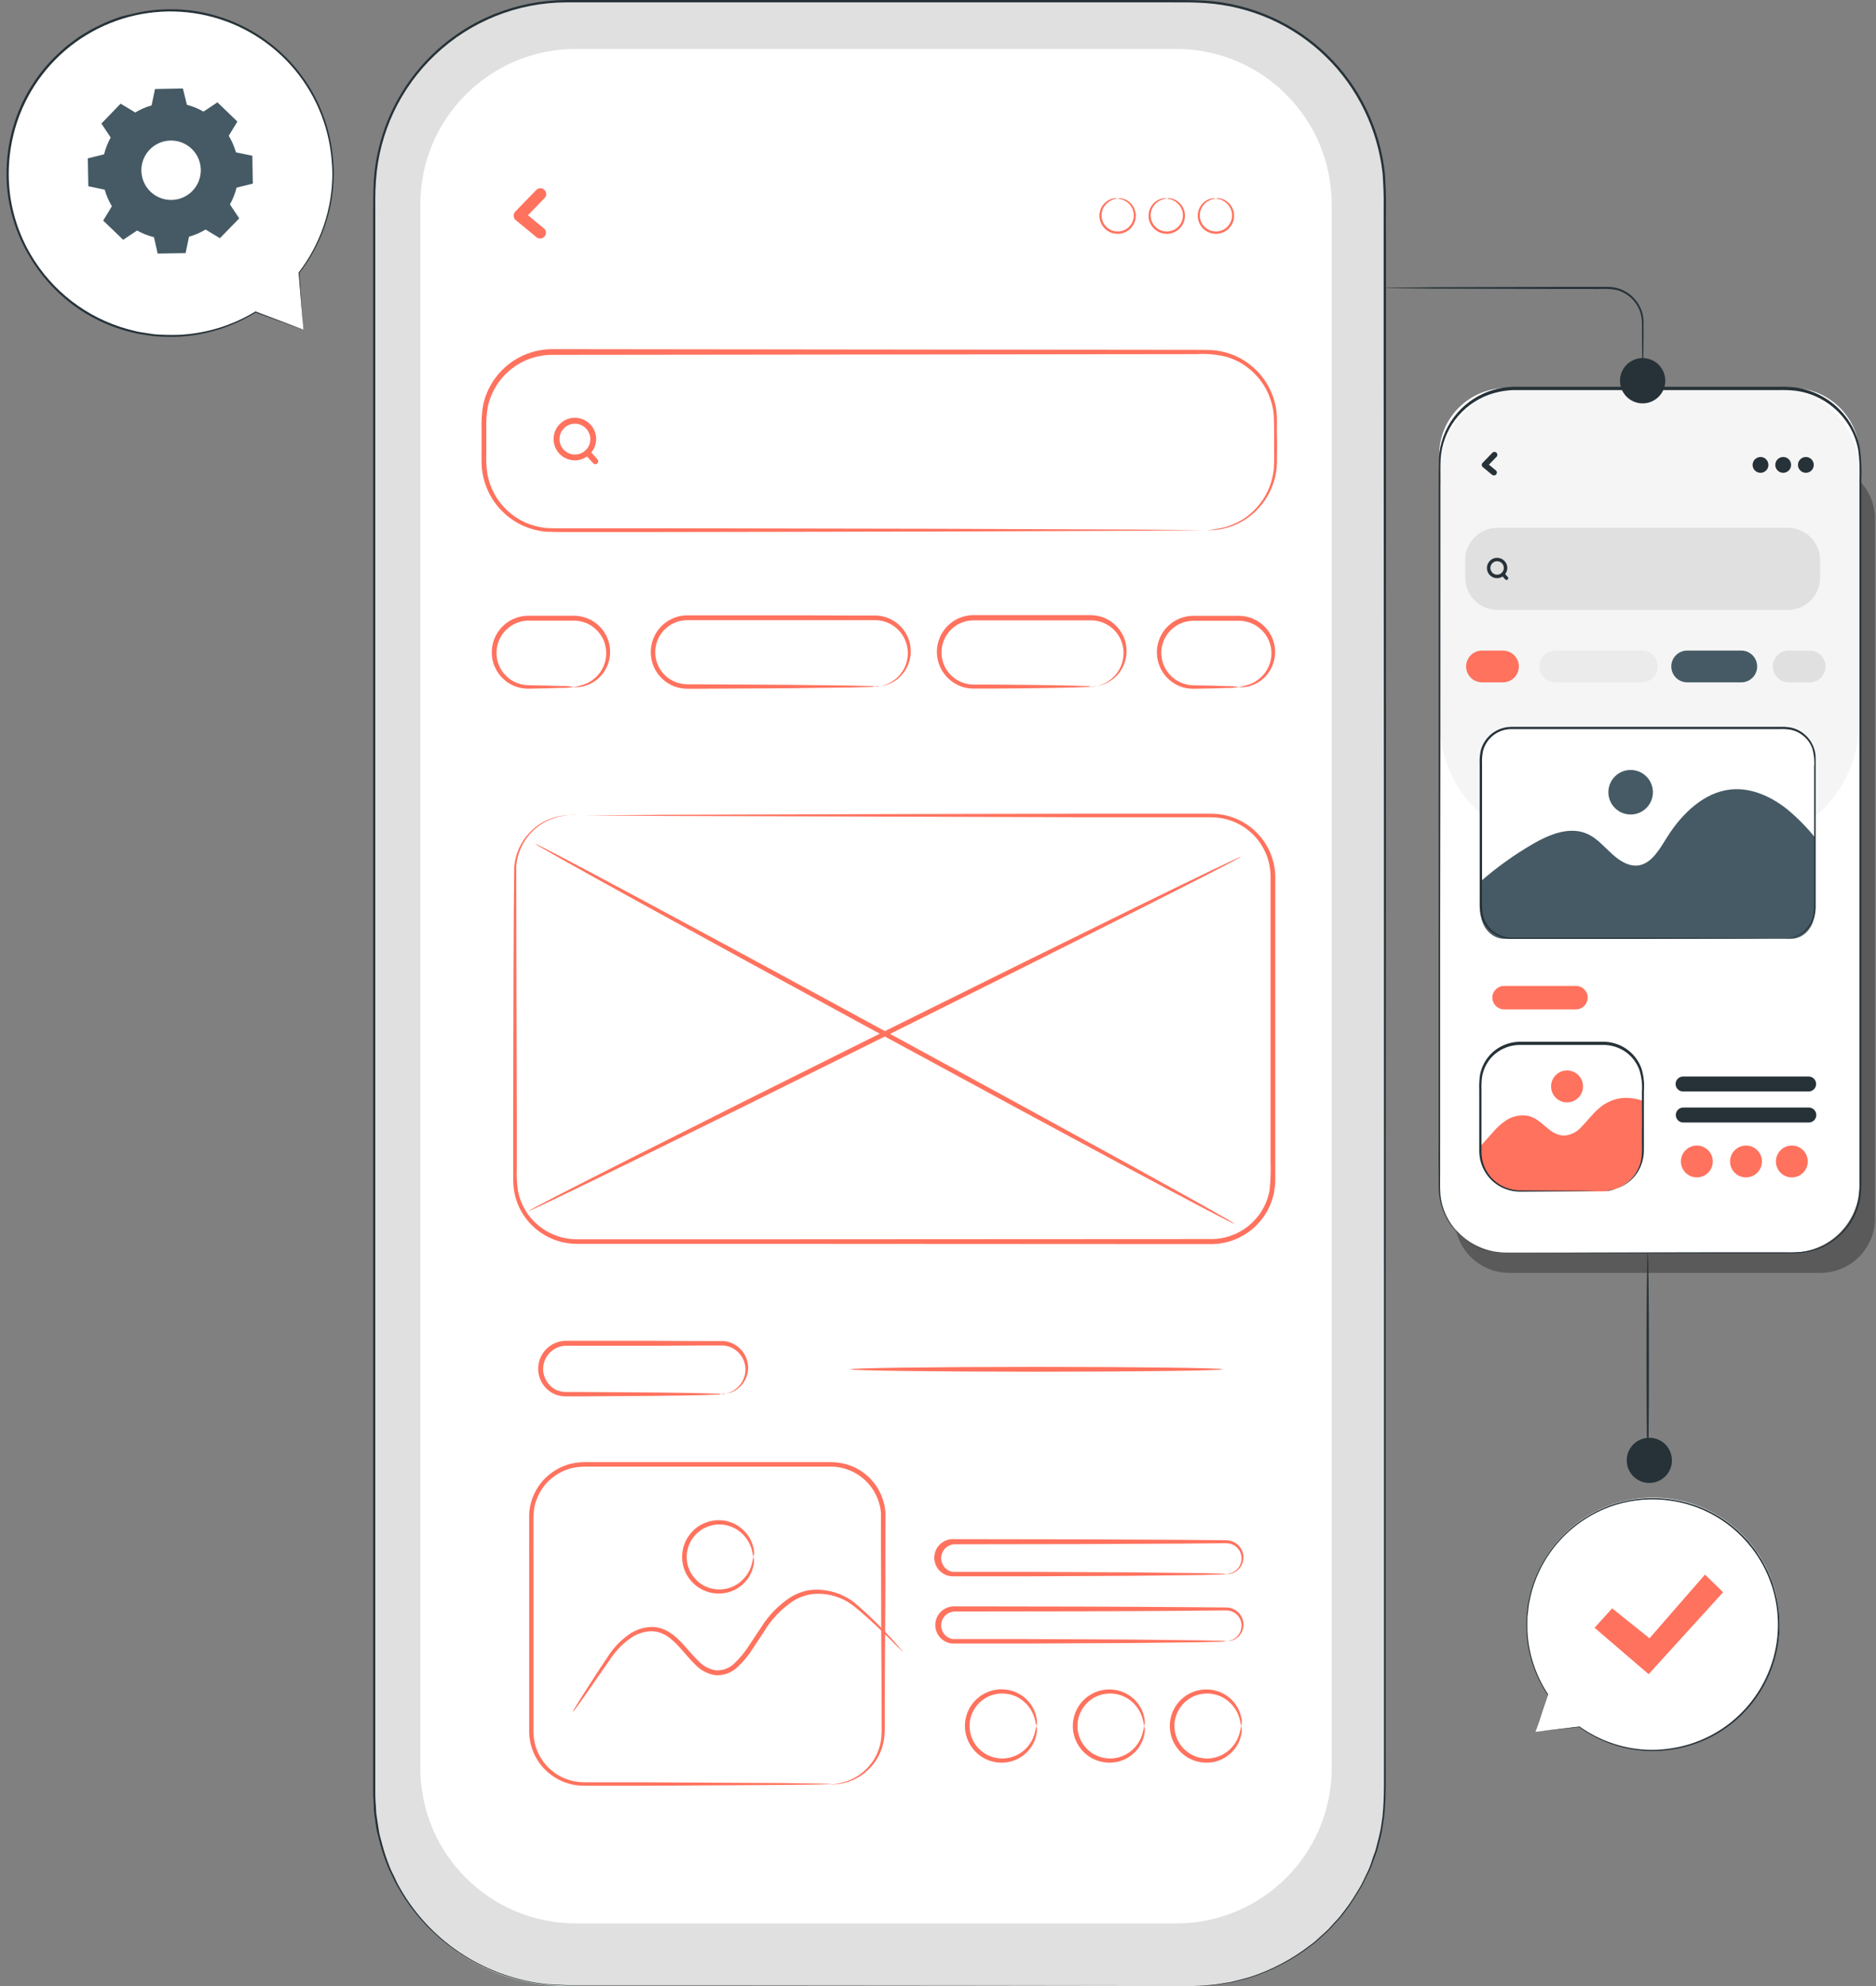 <svg width="154" height="163" viewBox="0 0 154 163" fill="none" xmlns="http://www.w3.org/2000/svg">
<rect x="0" y="0" width="154" height="163" fill="#808080" stroke="none"/>
<path d="M97.887 0.099H46.497C37.776 0.099 30.707 7.168 30.707 15.889V147.211C30.707 155.931 37.776 163 46.497 163H97.887C106.608 163 113.677 155.931 113.677 147.211V15.889C113.677 7.168 106.608 0.099 97.887 0.099Z" fill="#E0E0E0"/>
<path d="M97.887 163L99.086 162.931C99.576 162.899 100.065 162.837 100.548 162.744L101.002 162.676C101.158 162.645 101.315 162.595 101.479 162.557L102.536 162.282C104.354 161.701 106.055 160.804 107.563 159.634L107.906 159.378L108.227 159.084L108.891 158.481C109.12 158.283 109.307 158.035 109.524 157.806C109.742 157.577 109.963 157.348 110.154 157.084C110.573 156.561 110.955 156.011 111.299 155.435C111.471 155.134 111.681 154.848 111.83 154.523L112.299 153.546C112.463 153.222 112.562 152.859 112.681 152.508L112.875 151.974C112.94 151.794 112.975 151.592 113.028 151.42C113.12 151.039 113.23 150.657 113.307 150.275C113.383 149.894 113.429 149.485 113.49 149.085C113.658 147.466 113.597 145.749 113.608 143.963C113.608 140.385 113.608 136.506 113.608 132.326C113.608 123.975 113.608 114.468 113.608 103.961C113.608 82.939 113.608 57.913 113.585 30.121C113.585 26.648 113.585 23.133 113.585 19.575V16.904C113.604 16.007 113.555 15.118 113.497 14.232C113.299 12.441 112.795 10.697 112.009 9.076C110.412 5.747 107.688 3.093 104.318 1.584C102.623 0.828 100.808 0.378 98.956 0.252C98.029 0.183 97.094 0.195 96.147 0.195H46.508C42.5 0.198 38.645 1.736 35.734 4.492C32.86 7.204 31.119 10.904 30.86 14.847C30.788 15.812 30.807 16.789 30.807 17.762V37.907C30.807 53.032 30.807 67.623 30.807 81.519C30.807 95.415 30.807 108.617 30.807 120.983C30.807 127.161 30.807 133.121 30.807 138.864V147.295C30.807 147.634 30.841 147.978 30.86 148.317L30.887 148.825L30.963 149.329C31.013 149.661 31.062 149.997 31.116 150.329C31.169 150.661 31.28 150.981 31.36 151.306C31.528 151.955 31.739 152.592 31.99 153.214C32.104 153.523 32.268 153.81 32.406 154.111C32.53 154.401 32.672 154.683 32.833 154.955C34.101 157.185 35.895 159.072 38.058 160.451C40.111 161.756 42.437 162.573 44.856 162.84C45.443 162.874 46.027 162.908 46.607 162.928H58.218H79.636H93.17L79.636 162.947L58.218 162.966H46.607C46.023 162.947 45.432 162.916 44.84 162.882C42.396 162.618 40.046 161.795 37.97 160.477C35.786 159.09 33.975 157.189 32.696 154.939C32.525 154.656 32.372 154.363 32.238 154.061C32.1 153.76 31.936 153.466 31.818 153.157C31.567 152.534 31.354 151.897 31.181 151.249C31.101 150.92 31.009 150.592 30.933 150.26C30.856 149.928 30.829 149.588 30.78 149.253L30.704 148.745L30.684 148.325C30.684 147.982 30.646 147.638 30.631 147.295C30.631 144.544 30.631 141.734 30.631 138.864C30.631 133.129 30.631 127.168 30.631 120.983C30.631 108.621 30.631 95.412 30.631 81.519C30.631 67.627 30.631 53.032 30.631 37.907V17.762C30.631 16.789 30.631 15.816 30.684 14.835C30.882 11.851 31.918 8.982 33.674 6.56C35.429 4.139 37.833 2.261 40.608 1.145C42.482 0.396 44.482 0.007 46.501 0L96.147 0C97.086 0 98.025 0 98.968 0.053C100.842 0.181 102.679 0.639 104.395 1.405C107.802 2.931 110.559 5.615 112.177 8.98C112.971 10.621 113.48 12.386 113.681 14.198C113.738 15.102 113.787 16.007 113.772 16.896C113.757 17.785 113.772 18.682 113.772 19.568V30.125C113.772 57.917 113.772 82.943 113.749 103.965C113.749 114.472 113.749 123.979 113.749 132.33C113.749 136.505 113.749 140.384 113.749 143.967C113.749 145.753 113.799 147.466 113.623 149.096C113.562 149.501 113.501 149.901 113.44 150.294C113.379 150.688 113.249 151.058 113.154 151.439C113.104 151.626 113.066 151.821 113.001 152.001L112.807 152.535C112.665 152.886 112.566 153.249 112.398 153.577L111.898 154.573C111.749 154.901 111.539 155.187 111.368 155.489C111.021 156.065 110.639 156.618 110.223 157.145C110.032 157.409 109.795 157.63 109.589 157.867C109.387 158.103 109.173 158.328 108.948 158.542L108.284 159.145L107.959 159.439L107.616 159.695C106.1 160.865 104.389 161.759 102.563 162.336L101.502 162.607C101.338 162.645 101.177 162.695 101.021 162.721L100.571 162.79C100.085 162.879 99.594 162.938 99.101 162.966C98.296 162.989 97.887 163 97.887 163Z" fill="#263238"/>
<path d="M96.559 4.019H47.264C40.217 4.019 34.505 9.731 34.505 16.778V145.096C34.505 152.143 40.217 157.855 47.264 157.855H96.559C103.606 157.855 109.318 152.143 109.318 145.096V16.778C109.318 9.731 103.606 4.019 96.559 4.019Z" fill="white"/>
<path d="M99.082 43.509C99.586 43.471 100.085 43.388 100.574 43.261C101.159 43.097 101.713 42.839 102.215 42.498C102.894 42.019 103.459 41.398 103.872 40.678C104.117 40.25 104.301 39.79 104.418 39.311C104.484 39.06 104.532 38.805 104.563 38.548C104.563 38.277 104.601 38.006 104.593 37.716C104.593 37.139 104.593 36.54 104.593 35.914C104.593 35.288 104.593 34.632 104.555 33.979C104.409 32.569 103.726 31.269 102.647 30.35C102.061 29.852 101.375 29.486 100.635 29.277C99.846 29.085 99.031 29.013 98.219 29.064L45.333 29.125C44.09 29.122 42.885 29.548 41.919 30.331C40.955 31.114 40.289 32.206 40.035 33.422C39.935 34.027 39.897 34.641 39.921 35.254V37.117C39.893 37.721 39.923 38.327 40.012 38.926C40.123 39.505 40.324 40.064 40.608 40.582C41.184 41.605 42.074 42.416 43.146 42.895C43.674 43.123 44.234 43.269 44.806 43.33C45.367 43.372 45.951 43.353 46.554 43.357H53.424L77.198 43.399L93.227 43.464L97.586 43.498L98.731 43.521H99.021C99.053 43.516 99.085 43.516 99.116 43.521C99.085 43.526 99.053 43.526 99.021 43.521H98.731H97.586L93.227 43.559L77.198 43.624L53.424 43.666H46.554C45.962 43.666 45.39 43.666 44.772 43.639C44.159 43.574 43.559 43.417 42.993 43.174C41.842 42.664 40.886 41.797 40.268 40.7C39.961 40.146 39.744 39.545 39.627 38.922L39.554 38.452L39.531 37.975C39.531 37.658 39.531 37.357 39.531 37.044C39.531 36.426 39.531 35.804 39.531 35.182C39.508 34.543 39.549 33.904 39.654 33.273C39.928 31.968 40.642 30.797 41.678 29.956C42.713 29.115 44.006 28.656 45.34 28.655L98.227 28.716C98.651 28.716 99.059 28.716 99.487 28.735C99.904 28.763 100.318 28.836 100.719 28.953C101.493 29.18 102.208 29.571 102.819 30.098C103.948 31.066 104.659 32.434 104.803 33.914C104.853 34.601 104.803 35.243 104.826 35.869C104.849 36.495 104.826 37.094 104.826 37.67C104.854 38.631 104.639 39.584 104.202 40.441C103.764 41.297 103.118 42.03 102.322 42.571C101.807 42.918 101.237 43.176 100.635 43.334L100.292 43.418C100.185 43.441 100.082 43.448 99.987 43.464C99.83 43.49 99.672 43.504 99.513 43.506H99.223C99.177 43.516 99.129 43.517 99.082 43.509Z" fill="#FF725E"/>
<path d="M91.75 16.289C91.75 16.289 91.624 16.289 91.415 16.369C91.122 16.459 90.866 16.641 90.686 16.889C90.54 17.086 90.451 17.319 90.431 17.564C90.41 17.808 90.457 18.053 90.568 18.272C90.678 18.491 90.847 18.675 91.056 18.804C91.265 18.932 91.505 19 91.75 19C91.996 19 92.236 18.932 92.445 18.804C92.653 18.675 92.823 18.491 92.933 18.272C93.043 18.053 93.091 17.808 93.07 17.564C93.049 17.319 92.961 17.086 92.815 16.889C92.635 16.64 92.379 16.458 92.086 16.369C91.876 16.308 91.75 16.308 91.75 16.289C91.867 16.26 91.989 16.26 92.105 16.289C92.427 16.356 92.715 16.535 92.918 16.793C93.073 16.988 93.176 17.219 93.218 17.465C93.259 17.71 93.237 17.962 93.155 18.198C93.052 18.489 92.861 18.741 92.608 18.92C92.356 19.098 92.054 19.194 91.745 19.194C91.435 19.194 91.134 19.098 90.881 18.92C90.629 18.741 90.438 18.489 90.334 18.198C90.25 17.963 90.228 17.711 90.268 17.465C90.309 17.219 90.412 16.988 90.567 16.793C90.772 16.533 91.063 16.355 91.388 16.289C91.507 16.259 91.631 16.259 91.75 16.289Z" fill="#FF725E"/>
<path d="M95.781 16.289C95.781 16.289 95.655 16.289 95.445 16.369C95.151 16.457 94.895 16.64 94.716 16.889C94.57 17.086 94.482 17.319 94.461 17.564C94.44 17.808 94.488 18.053 94.598 18.272C94.709 18.491 94.877 18.675 95.086 18.804C95.295 18.932 95.535 19 95.781 19C96.026 19 96.266 18.932 96.475 18.804C96.684 18.675 96.853 18.491 96.963 18.272C97.074 18.053 97.121 17.808 97.1 17.564C97.079 17.319 96.991 17.086 96.846 16.889C96.664 16.64 96.407 16.458 96.113 16.369C95.903 16.308 95.781 16.308 95.781 16.289C95.896 16.26 96.017 16.26 96.132 16.289C96.457 16.355 96.75 16.533 96.956 16.793C97.112 16.988 97.214 17.219 97.255 17.465C97.296 17.711 97.273 17.963 97.189 18.198C97.086 18.489 96.895 18.741 96.642 18.92C96.39 19.098 96.088 19.194 95.779 19.194C95.469 19.194 95.168 19.098 94.915 18.92C94.663 18.741 94.472 18.489 94.368 18.198C94.286 17.963 94.264 17.711 94.305 17.466C94.346 17.22 94.448 16.989 94.601 16.793C94.808 16.533 95.1 16.355 95.426 16.289C95.542 16.26 95.664 16.26 95.781 16.289Z" fill="#FF725E"/>
<path d="M99.815 16.289C99.815 16.289 99.689 16.289 99.483 16.369C99.188 16.458 98.931 16.64 98.75 16.889C98.604 17.086 98.516 17.319 98.495 17.564C98.475 17.808 98.522 18.053 98.632 18.272C98.743 18.491 98.912 18.675 99.121 18.804C99.329 18.932 99.57 19 99.815 19C100.06 19 100.3 18.932 100.509 18.804C100.718 18.675 100.887 18.491 100.997 18.272C101.108 18.053 101.155 17.808 101.134 17.564C101.114 17.319 101.025 17.086 100.88 16.889C100.7 16.639 100.442 16.457 100.147 16.369C99.937 16.308 99.811 16.308 99.811 16.289C99.927 16.26 100.049 16.26 100.166 16.289C100.492 16.353 100.785 16.532 100.99 16.793C101.145 16.988 101.248 17.219 101.29 17.465C101.331 17.71 101.309 17.963 101.227 18.198C101.124 18.489 100.933 18.741 100.68 18.92C100.428 19.098 100.126 19.194 99.817 19.194C99.507 19.194 99.206 19.098 98.953 18.92C98.701 18.741 98.51 18.489 98.406 18.198C98.322 17.963 98.3 17.711 98.34 17.465C98.381 17.219 98.484 16.988 98.639 16.793C98.845 16.532 99.138 16.354 99.464 16.289C99.579 16.26 99.7 16.26 99.815 16.289Z" fill="#FF725E"/>
<path d="M44.005 15.61L42.302 17.362C42.215 17.453 42.167 17.574 42.167 17.7C42.167 17.825 42.215 17.946 42.302 18.037L44.005 19.438C44.095 19.525 44.215 19.573 44.34 19.573C44.465 19.573 44.586 19.525 44.676 19.438C44.721 19.394 44.756 19.342 44.78 19.284C44.804 19.226 44.816 19.165 44.816 19.102C44.816 19.04 44.804 18.978 44.78 18.92C44.756 18.863 44.721 18.81 44.676 18.766C44.111 18.296 43.545 17.827 42.978 17.362V18.037L44.676 16.285C44.725 16.242 44.764 16.19 44.791 16.131C44.819 16.072 44.834 16.009 44.836 15.944C44.838 15.879 44.827 15.814 44.803 15.754C44.779 15.693 44.743 15.639 44.697 15.592C44.652 15.546 44.597 15.51 44.537 15.486C44.477 15.462 44.412 15.45 44.347 15.452C44.282 15.454 44.218 15.469 44.16 15.496C44.101 15.523 44.048 15.562 44.005 15.61Z" fill="#FF725E"/>
<path d="M48.462 36.04C48.462 36.3 48.382 36.554 48.232 36.767C48.083 36.98 47.871 37.142 47.627 37.231C47.382 37.319 47.116 37.33 46.865 37.262C46.613 37.194 46.389 37.051 46.222 36.851C46.056 36.651 45.955 36.405 45.933 36.146C45.911 35.887 45.969 35.627 46.1 35.402C46.231 35.177 46.428 34.998 46.664 34.889C46.9 34.78 47.164 34.746 47.42 34.792C47.711 34.848 47.974 35.003 48.163 35.231C48.353 35.458 48.459 35.744 48.462 36.04C48.47 36.098 48.498 36.152 48.542 36.19C48.586 36.229 48.642 36.25 48.701 36.25C48.759 36.25 48.816 36.229 48.86 36.19C48.904 36.152 48.932 36.098 48.939 36.04C48.941 35.68 48.83 35.328 48.624 35.033C48.417 34.737 48.124 34.513 47.785 34.391C47.447 34.268 47.078 34.254 46.73 34.349C46.383 34.444 46.073 34.644 45.844 34.922C45.614 35.199 45.476 35.541 45.449 35.901C45.421 36.26 45.505 36.619 45.689 36.929C45.874 37.238 46.149 37.483 46.478 37.63C46.807 37.778 47.174 37.819 47.527 37.75C47.922 37.668 48.277 37.454 48.533 37.143C48.79 36.832 48.933 36.443 48.939 36.04C48.932 35.982 48.904 35.929 48.86 35.89C48.816 35.851 48.759 35.83 48.701 35.83C48.642 35.83 48.586 35.851 48.542 35.89C48.498 35.929 48.47 35.982 48.462 36.04Z" fill="#FF725E"/>
<path d="M48.05 37.311L48.623 37.941L48.706 38.029C48.728 38.051 48.755 38.068 48.783 38.08C48.812 38.092 48.843 38.099 48.874 38.099C48.906 38.099 48.937 38.092 48.965 38.08C48.994 38.068 49.02 38.051 49.042 38.029C49.085 37.983 49.109 37.923 49.109 37.861C49.109 37.798 49.085 37.738 49.042 37.693L48.474 37.063L48.39 36.971C48.345 36.928 48.285 36.903 48.222 36.903C48.159 36.903 48.099 36.928 48.054 36.971C48.011 37.017 47.987 37.078 47.987 37.141C47.987 37.204 48.011 37.265 48.054 37.311H48.05Z" fill="#FF725E"/>
<path d="M47.096 56.391C47.416 56.33 47.73 56.247 48.039 56.142C48.386 56.001 48.701 55.792 48.966 55.528C49.316 55.181 49.565 54.743 49.684 54.265C49.827 53.689 49.778 53.082 49.546 52.536C49.273 51.916 48.777 51.422 48.157 51.15C47.825 51.008 47.468 50.934 47.107 50.933H45.901H43.359C42.733 50.945 42.132 51.178 41.661 51.591C41.19 52.004 40.881 52.571 40.788 53.19C40.694 53.809 40.823 54.441 41.151 54.975C41.48 55.508 41.986 55.908 42.581 56.104C42.853 56.189 43.136 56.234 43.42 56.238C44.566 56.257 45.481 56.276 46.119 56.303C46.451 56.294 46.784 56.32 47.111 56.379C46.784 56.438 46.451 56.464 46.119 56.455C45.481 56.478 44.558 56.501 43.42 56.52C43.106 56.524 42.792 56.483 42.489 56.398C42.163 56.297 41.856 56.142 41.581 55.94C40.964 55.485 40.546 54.81 40.413 54.055C40.338 53.623 40.358 53.18 40.472 52.756C40.587 52.333 40.792 51.94 41.074 51.604C41.356 51.269 41.708 50.999 42.106 50.813C42.503 50.628 42.936 50.532 43.375 50.532H45.917H47.123C47.536 50.535 47.945 50.624 48.321 50.795C48.975 51.083 49.502 51.599 49.806 52.245C50.109 52.892 50.167 53.627 49.97 54.314C49.822 54.834 49.533 55.301 49.134 55.665C48.839 55.936 48.489 56.141 48.107 56.264C47.87 56.346 47.621 56.39 47.371 56.394C47.199 56.413 47.096 56.406 47.096 56.391Z" fill="#FF725E"/>
<path d="M101.7 56.391C102.02 56.33 102.335 56.247 102.643 56.142C102.99 56.001 103.305 55.792 103.57 55.528C103.949 55.157 104.208 54.682 104.316 54.164C104.424 53.645 104.375 53.106 104.176 52.615C103.977 52.124 103.636 51.703 103.197 51.407C102.759 51.11 102.241 50.95 101.712 50.948H100.506H97.968C97.586 50.948 97.209 51.031 96.863 51.191C96.517 51.351 96.209 51.584 95.962 51.874C95.715 52.165 95.533 52.505 95.43 52.872C95.327 53.239 95.305 53.625 95.365 54.001C95.474 54.669 95.833 55.271 96.368 55.684C96.61 55.873 96.882 56.018 97.174 56.112C97.444 56.197 97.726 56.242 98.01 56.245C99.155 56.264 100.071 56.284 100.708 56.31C101.04 56.302 101.373 56.327 101.7 56.387C101.373 56.446 101.04 56.472 100.708 56.463C100.071 56.486 99.151 56.509 98.01 56.528C97.696 56.531 97.384 56.49 97.082 56.406C96.396 56.194 95.809 55.743 95.427 55.135C95.045 54.527 94.894 53.802 95.001 53.092C95.108 52.382 95.467 51.734 96.011 51.265C96.555 50.797 97.249 50.54 97.968 50.54H100.506H101.716C102.128 50.542 102.535 50.632 102.91 50.803C103.61 51.117 104.163 51.686 104.456 52.395C104.704 53.008 104.74 53.686 104.559 54.322C104.413 54.841 104.124 55.309 103.727 55.673C103.43 55.943 103.078 56.148 102.696 56.272C102.459 56.354 102.211 56.398 101.96 56.402C101.788 56.413 101.7 56.406 101.7 56.391Z" fill="#FF725E"/>
<path d="M71.824 56.391C71.824 56.368 71.996 56.391 72.308 56.307C72.762 56.21 73.185 56.005 73.541 55.707C73.993 55.331 74.311 54.82 74.449 54.248C74.587 53.677 74.536 53.076 74.305 52.536C74.108 52.075 73.787 51.679 73.377 51.391C72.931 51.074 72.398 50.902 71.85 50.898H69.984H65.858H56.412C55.758 50.899 55.127 51.145 54.644 51.586C54.16 52.027 53.858 52.633 53.798 53.285C53.737 53.936 53.922 54.587 54.316 55.11C54.71 55.633 55.284 55.99 55.928 56.112C56.098 56.142 56.27 56.158 56.443 56.161H57.019L64.736 56.203L69.938 56.268L71.35 56.303C71.516 56.299 71.681 56.313 71.843 56.345C71.681 56.376 71.516 56.389 71.35 56.383L69.938 56.421L64.736 56.486L57.019 56.528H56.469C56.274 56.53 56.078 56.514 55.886 56.478C55.276 56.368 54.715 56.072 54.281 55.63C53.847 55.187 53.56 54.621 53.462 54.009C53.39 53.577 53.413 53.134 53.529 52.712C53.646 52.289 53.853 51.897 54.136 51.563C54.42 51.229 54.772 50.96 55.17 50.776C55.568 50.592 56.001 50.497 56.439 50.498H65.885L70.011 50.517H71.881C72.458 50.53 73.018 50.712 73.492 51.039C73.967 51.367 74.335 51.826 74.553 52.36C74.732 52.813 74.799 53.303 74.747 53.788C74.702 54.172 74.582 54.543 74.392 54.881C74.203 55.218 73.949 55.514 73.644 55.753C73.262 56.05 72.808 56.241 72.328 56.307C72.201 56.326 72.074 56.334 71.946 56.33C71.866 56.402 71.824 56.398 71.824 56.391Z" fill="#FF725E"/>
<path d="M89.533 56.391C89.657 56.353 89.785 56.33 89.915 56.322C90.316 56.257 90.698 56.105 91.034 55.875C91.369 55.645 91.65 55.344 91.855 54.993C92.061 54.642 92.186 54.25 92.222 53.845C92.258 53.44 92.204 53.032 92.063 52.65C91.911 52.244 91.662 51.881 91.339 51.592C91.015 51.304 90.626 51.098 90.205 50.994C89.975 50.938 89.739 50.911 89.502 50.914H88.739H87.121H79.915C79.352 50.915 78.804 51.097 78.352 51.433C77.899 51.769 77.567 52.242 77.403 52.781C77.239 53.319 77.252 53.897 77.44 54.428C77.629 54.959 77.982 55.415 78.449 55.73C78.662 55.872 78.893 55.984 79.136 56.062C79.376 56.135 79.623 56.176 79.873 56.184H81.4L84.14 56.207C85.816 56.226 87.17 56.245 88.105 56.272L89.186 56.307C89.314 56.302 89.443 56.316 89.567 56.349C89.443 56.38 89.314 56.393 89.186 56.387C88.938 56.387 88.575 56.413 88.105 56.425C87.17 56.448 85.816 56.471 84.14 56.49L81.4 56.513H79.873C79.59 56.51 79.309 56.467 79.037 56.387C78.76 56.294 78.495 56.166 78.251 56.005C77.713 55.646 77.305 55.123 77.087 54.515C76.869 53.906 76.852 53.243 77.039 52.624C77.227 52.005 77.608 51.463 78.127 51.077C78.647 50.691 79.276 50.483 79.923 50.482H87.128H88.747H89.51C89.767 50.486 90.023 50.519 90.273 50.582C90.74 50.706 91.17 50.941 91.526 51.269C91.882 51.596 92.153 52.004 92.315 52.459C92.447 52.831 92.502 53.226 92.477 53.619C92.452 54.013 92.348 54.397 92.17 54.749C91.906 55.28 91.483 55.715 90.96 55.994C90.638 56.172 90.282 56.279 89.915 56.307C89.794 56.36 89.664 56.389 89.533 56.391Z" fill="#FF725E"/>
<path d="M47.363 66.89C47.322 66.893 47.282 66.893 47.241 66.89H46.882C46.416 66.908 45.953 66.989 45.508 67.13C44.781 67.369 44.126 67.785 43.6 68.34C42.89 69.094 42.459 70.068 42.379 71.1C42.379 75.809 42.405 82.615 42.424 91.022C42.424 92.072 42.424 93.148 42.424 94.251C42.424 94.801 42.424 95.358 42.424 95.919C42.404 96.479 42.428 97.039 42.497 97.595C42.676 98.727 43.251 99.759 44.119 100.507C45.018 101.284 46.167 101.711 47.355 101.709H63.149L99.334 101.69C100.104 101.705 100.867 101.537 101.56 101.2C102.252 100.863 102.855 100.367 103.318 99.751C103.778 99.143 104.087 98.434 104.219 97.683C104.302 96.915 104.329 96.141 104.299 95.37C104.299 92.245 104.299 89.168 104.299 86.137C104.299 83.107 104.299 80.136 104.299 77.225C104.299 75.771 104.299 74.329 104.299 72.905C104.299 72.55 104.299 72.191 104.299 71.844C104.29 71.505 104.248 71.167 104.173 70.836C104.016 70.178 103.727 69.559 103.322 69.016C102.923 68.487 102.421 68.045 101.845 67.717C101.27 67.389 100.633 67.181 99.975 67.108C99.651 67.081 99.323 67.069 98.983 67.073H95.987H88.319L74.576 67.027L54.653 66.966L49.237 66.928L47.825 66.909H47.466C47.427 66.913 47.387 66.913 47.348 66.909C47.387 66.904 47.427 66.904 47.466 66.909H47.825H49.237L54.653 66.871L74.576 66.81L88.338 66.783H96.006H99.002C99.334 66.783 99.681 66.783 100.032 66.817C101.107 66.939 102.118 67.389 102.927 68.108C103.736 68.826 104.303 69.776 104.551 70.829C104.634 71.184 104.68 71.548 104.689 71.913C104.689 72.294 104.689 72.623 104.689 72.981V77.302C104.689 80.213 104.689 83.183 104.689 86.213V96.56C104.695 96.966 104.666 97.37 104.601 97.77C104.459 98.581 104.125 99.347 103.628 100.003C103.127 100.668 102.477 101.205 101.729 101.571C100.982 101.936 100.158 102.12 99.326 102.106L63.141 102.087H47.348C46.085 102.081 44.866 101.622 43.913 100.793C42.992 99.994 42.384 98.895 42.195 97.69C42.152 97.4 42.129 97.106 42.127 96.812V95.965C42.127 95.404 42.127 94.847 42.127 94.297C42.127 93.194 42.127 92.118 42.127 91.068C42.153 82.672 42.146 75.851 42.211 71.134C42.302 70.071 42.757 69.072 43.501 68.306C44.039 67.749 44.708 67.334 45.447 67.1C45.901 66.963 46.373 66.895 46.848 66.898H47.207L47.363 66.89Z" fill="#FF725E"/>
<path d="M43.947 69.256C44.001 69.161 56.889 76.061 72.732 84.672C88.575 93.282 101.383 100.32 101.33 100.434C101.277 100.549 88.392 93.629 72.545 85.019C56.699 76.409 43.898 69.356 43.947 69.256Z" fill="#FF725E"/>
<path d="M101.876 70.306C101.925 70.405 88.873 76.996 72.728 85.023C56.584 93.049 43.451 99.484 43.401 99.385C43.352 99.285 56.401 92.698 72.553 84.668C88.705 76.638 101.826 70.226 101.876 70.306Z" fill="#FF725E"/>
<path d="M59.218 114.453C59.343 114.421 59.471 114.395 59.599 114.376C59.956 114.291 60.285 114.115 60.553 113.865C60.761 113.67 60.926 113.433 61.037 113.17C61.147 112.907 61.201 112.624 61.194 112.338C61.183 111.966 61.067 111.605 60.86 111.296C60.653 110.987 60.363 110.742 60.023 110.59C59.831 110.507 59.628 110.453 59.42 110.43C59.214 110.43 58.969 110.43 58.733 110.43H57.244L53.958 110.449H46.428C45.997 110.464 45.584 110.625 45.256 110.904C44.928 111.184 44.704 111.567 44.622 111.99C44.539 112.413 44.602 112.852 44.8 113.234C44.999 113.617 45.321 113.921 45.714 114.098C45.972 114.198 46.247 114.246 46.523 114.239H47.401L53.554 114.281C55.302 114.3 56.718 114.319 57.699 114.346L58.824 114.38C58.953 114.377 59.081 114.391 59.206 114.422C59.081 114.453 58.953 114.465 58.824 114.46C58.569 114.46 58.187 114.487 57.699 114.498C56.718 114.521 55.302 114.544 53.554 114.563L47.401 114.605H46.523C46.199 114.614 45.876 114.558 45.573 114.441C45.091 114.236 44.693 113.871 44.447 113.408C44.201 112.945 44.122 112.412 44.222 111.897C44.322 111.382 44.596 110.918 44.997 110.58C45.399 110.243 45.904 110.054 46.428 110.044H53.958L57.244 110.064H58.733C58.973 110.064 59.198 110.064 59.45 110.064C59.688 110.09 59.921 110.156 60.137 110.258C60.518 110.436 60.84 110.719 61.067 111.073C61.293 111.427 61.414 111.838 61.416 112.258C61.414 112.571 61.345 112.879 61.214 113.162C61.082 113.445 60.891 113.697 60.653 113.899C60.358 114.153 59.996 114.318 59.611 114.373C59.512 114.385 59.412 114.385 59.313 114.373C59.252 114.464 59.218 114.46 59.218 114.453Z" fill="#FF725E"/>
<path d="M68.16 146.463C68.16 146.432 68.522 146.463 69.183 146.291C70.146 146.041 70.991 145.461 71.572 144.654C71.99 144.079 72.253 143.406 72.335 142.699C72.374 142.294 72.386 141.886 72.37 141.478C72.37 141.047 72.37 140.6 72.37 140.138C72.37 138.287 72.35 136.181 72.339 133.856C72.328 131.532 72.339 128.979 72.316 126.223C72.316 125.883 72.316 125.536 72.316 125.189C72.316 124.841 72.316 124.487 72.316 124.151C72.22 123.076 71.71 122.082 70.894 121.377C70.077 120.672 69.019 120.311 67.942 120.372H47.916C47.494 120.378 47.074 120.442 46.669 120.563C46.269 120.695 45.891 120.884 45.546 121.124C44.859 121.604 44.337 122.283 44.05 123.071C43.726 123.834 43.798 124.685 43.791 125.544C43.783 126.402 43.791 127.238 43.791 128.078C43.791 131.429 43.791 134.658 43.791 137.738V142.23C43.818 143.243 44.214 144.211 44.905 144.952C45.596 145.693 46.534 146.155 47.542 146.253C47.855 146.276 48.184 146.276 48.512 146.276H49.474H53.126L64.152 146.337L67.152 146.375L67.916 146.394C68.005 146.392 68.095 146.399 68.183 146.417C68.094 146.431 68.005 146.438 67.916 146.436L67.152 146.455L64.152 146.493L53.126 146.558H49.474H48.512C48.188 146.558 47.863 146.558 47.516 146.539C46.425 146.44 45.408 145.945 44.657 145.147C43.907 144.35 43.473 143.306 43.44 142.211C43.44 140.749 43.44 139.249 43.44 137.707C43.44 134.627 43.44 131.398 43.44 128.047V125.567C43.44 125.135 43.44 124.723 43.44 124.273C43.457 123.822 43.548 123.378 43.707 122.956C44.023 122.094 44.595 121.349 45.348 120.823C45.726 120.557 46.141 120.35 46.581 120.208C47.024 120.075 47.484 120.004 47.947 119.998H67.973C68.368 119.99 68.764 120.023 69.152 120.097C69.536 120.178 69.907 120.306 70.259 120.479C70.938 120.825 71.517 121.339 71.942 121.973C72.366 122.606 72.621 123.337 72.683 124.097C72.709 124.479 72.683 124.815 72.683 125.162C72.683 125.509 72.683 125.857 72.683 126.196C72.683 128.937 72.683 131.486 72.66 133.83C72.637 136.173 72.637 138.261 72.629 140.112C72.629 140.574 72.629 141.02 72.629 141.451C72.64 141.868 72.622 142.285 72.576 142.699C72.455 143.572 72.072 144.388 71.478 145.039C70.884 145.69 70.106 146.145 69.248 146.344C68.997 146.405 68.742 146.438 68.484 146.444C68.377 146.462 68.268 146.469 68.16 146.463Z" fill="#FF725E"/>
<path d="M74.137 135.559C73.772 135.25 73.426 134.918 73.102 134.566C72.45 133.925 71.507 132.982 70.244 131.94C69.58 131.372 68.771 130.998 67.908 130.86C67.433 130.784 66.948 130.784 66.473 130.86C65.973 130.956 65.496 131.146 65.068 131.421C64.145 132.049 63.365 132.864 62.778 133.814L61.786 135.322C61.443 135.859 61.037 136.352 60.576 136.791C60.337 137.029 60.05 137.214 59.734 137.334C59.419 137.453 59.081 137.505 58.744 137.486C58.1 137.395 57.507 137.085 57.065 136.608C56.195 135.761 55.576 134.772 54.687 134.234C54.473 134.105 54.242 134.006 54 133.94C53.763 133.885 53.518 133.866 53.275 133.887C52.801 133.935 52.344 134.086 51.935 134.33C51.202 134.809 50.575 135.436 50.096 136.169L47.871 139.364C47.603 139.745 47.397 140.028 47.249 140.222C47.1 140.417 47.023 140.513 47.012 140.505C47.053 140.388 47.111 140.277 47.184 140.177C47.306 139.971 47.497 139.665 47.741 139.276C48.237 138.513 48.951 137.368 49.867 136.009C50.356 135.226 51.007 134.556 51.775 134.043C52.226 133.769 52.731 133.597 53.256 133.54C53.534 133.512 53.815 133.53 54.088 133.593C54.367 133.662 54.635 133.773 54.882 133.921C55.878 134.517 56.511 135.536 57.34 136.326C57.722 136.737 58.231 137.006 58.786 137.089C59.068 137.101 59.35 137.054 59.613 136.95C59.876 136.847 60.114 136.69 60.313 136.49C60.75 136.073 61.135 135.604 61.458 135.093L62.458 133.593C63.072 132.6 63.894 131.751 64.866 131.105C65.333 130.812 65.851 130.611 66.393 130.513C66.9 130.442 67.416 130.454 67.919 130.547C68.837 130.705 69.691 131.118 70.385 131.738C71.367 132.594 72.299 133.506 73.175 134.471C73.484 134.814 73.717 135.082 73.873 135.269C73.974 135.353 74.062 135.45 74.137 135.559Z" fill="#FF725E"/>
<path d="M61.851 127.784C61.817 127.784 61.813 127.528 61.691 127.109C61.51 126.517 61.143 126.001 60.645 125.635C60.284 125.371 59.863 125.201 59.42 125.141C58.977 125.08 58.526 125.131 58.107 125.288C57.615 125.47 57.189 125.794 56.882 126.219C56.55 126.673 56.371 127.22 56.371 127.782C56.371 128.344 56.55 128.892 56.882 129.345C57.187 129.772 57.614 130.098 58.107 130.28C58.526 130.436 58.977 130.485 59.42 130.423C59.863 130.362 60.284 130.192 60.645 129.929C61.143 129.564 61.51 129.047 61.691 128.456C61.813 128.036 61.817 127.78 61.851 127.784C61.913 128.017 61.913 128.261 61.851 128.494C61.717 129.147 61.358 129.732 60.836 130.147C60.471 130.435 60.044 130.634 59.588 130.727C58.992 130.845 58.374 130.78 57.815 130.541C57.257 130.301 56.784 129.898 56.46 129.384C56.135 128.871 55.973 128.271 55.996 127.664C56.019 127.056 56.225 126.47 56.588 125.983C56.941 125.498 57.434 125.133 58 124.937C58.508 124.757 59.055 124.717 59.584 124.822C60.043 124.916 60.472 125.119 60.836 125.414C61.362 125.828 61.724 126.415 61.859 127.07C61.918 127.305 61.916 127.551 61.851 127.784Z" fill="#FF725E"/>
<path d="M101.895 141.654C101.857 141.654 101.857 141.402 101.731 140.978C101.551 140.389 101.185 139.873 100.689 139.509C100.35 139.261 99.958 139.096 99.544 139.028C99.074 138.949 98.591 138.993 98.143 139.158C97.634 139.348 97.195 139.688 96.885 140.134C96.575 140.58 96.408 141.11 96.407 141.654C96.409 142.216 96.588 142.763 96.918 143.218C97.226 143.642 97.652 143.966 98.143 144.15C98.59 144.317 99.073 144.363 99.544 144.283C99.957 144.212 100.349 144.048 100.689 143.802C101.186 143.437 101.552 142.92 101.731 142.329C101.857 141.906 101.857 141.654 101.895 141.654C101.955 141.888 101.955 142.133 101.895 142.367C101.76 143.023 101.398 143.61 100.872 144.024C100.509 144.316 100.081 144.516 99.624 144.608C99.095 144.713 98.548 144.673 98.04 144.493C97.472 144.298 96.978 143.933 96.624 143.447C96.238 142.929 96.029 142.3 96.029 141.654C96.029 141.007 96.238 140.378 96.624 139.86C96.964 139.404 97.427 139.054 97.958 138.851C98.489 138.649 99.067 138.601 99.624 138.715C100.08 138.807 100.507 139.006 100.872 139.295C101.399 139.71 101.761 140.298 101.895 140.955C101.954 141.184 101.954 141.425 101.895 141.654Z" fill="#FF725E"/>
<path d="M93.933 141.654C93.899 141.654 93.895 141.402 93.769 140.978C93.591 140.388 93.225 139.872 92.727 139.509C92.389 139.261 91.996 139.096 91.582 139.028C91.113 138.948 90.632 138.993 90.186 139.158C89.692 139.339 89.265 139.665 88.96 140.093C88.629 140.545 88.449 141.092 88.449 141.654C88.449 142.216 88.627 142.763 88.957 143.218C89.266 143.643 89.693 143.967 90.186 144.15C90.631 144.318 91.113 144.364 91.582 144.283C91.996 144.212 92.387 144.048 92.727 143.802C93.226 143.438 93.592 142.921 93.769 142.329C93.895 141.906 93.899 141.654 93.933 141.654C93.996 141.887 93.996 142.134 93.933 142.367C93.801 143.024 93.438 143.611 92.911 144.024C92.548 144.317 92.12 144.517 91.662 144.608C91.134 144.713 90.587 144.673 90.079 144.493C89.511 144.297 89.017 143.932 88.663 143.447C88.276 142.929 88.067 142.3 88.067 141.654C88.067 141.007 88.276 140.378 88.663 139.86C89.002 139.404 89.465 139.054 89.996 138.851C90.528 138.649 91.105 138.601 91.662 138.715C92.119 138.806 92.547 139.005 92.911 139.295C93.438 139.709 93.801 140.298 93.933 140.955C93.995 141.184 93.995 141.425 93.933 141.654Z" fill="#FF725E"/>
<path d="M85.079 141.654C85.044 141.654 85.041 141.402 84.915 140.978C84.736 140.388 84.371 139.872 83.873 139.509C83.535 139.26 83.142 139.095 82.728 139.028C82.258 138.948 81.775 138.993 81.327 139.158C80.818 139.348 80.379 139.689 80.069 140.134C79.759 140.58 79.592 141.11 79.591 141.654C79.592 142.197 79.759 142.727 80.069 143.173C80.379 143.619 80.818 143.96 81.327 144.15C81.774 144.317 82.257 144.363 82.728 144.283C83.141 144.213 83.533 144.048 83.873 143.802C84.372 143.438 84.738 142.921 84.915 142.329C85.041 141.906 85.044 141.654 85.079 141.654C85.141 141.888 85.141 142.134 85.079 142.367C84.944 143.023 84.582 143.61 84.056 144.024C83.692 144.316 83.262 144.516 82.804 144.608C82.275 144.713 81.728 144.673 81.22 144.493C80.654 144.297 80.161 143.932 79.808 143.447C79.444 142.961 79.236 142.375 79.212 141.767C79.188 141.159 79.349 140.559 79.674 140.045C79.999 139.53 80.472 139.127 81.031 138.887C81.59 138.648 82.208 138.584 82.804 138.703C83.261 138.795 83.691 138.994 84.056 139.284C84.582 139.699 84.945 140.287 85.079 140.944C85.141 141.176 85.141 141.421 85.079 141.654Z" fill="#FF725E"/>
<path d="M100.666 129.2C100.84 129.169 101.01 129.12 101.174 129.055C101.363 128.968 101.529 128.837 101.658 128.673C101.83 128.446 101.921 128.168 101.918 127.883C101.917 127.709 101.879 127.536 101.806 127.378C101.733 127.219 101.626 127.078 101.494 126.964C101.346 126.831 101.168 126.738 100.975 126.693C100.874 126.668 100.77 126.656 100.666 126.654H100.315L97.071 126.685C92.269 126.719 85.621 126.742 78.304 126.742C78.03 126.767 77.774 126.889 77.583 127.087C77.391 127.286 77.278 127.546 77.263 127.821C77.248 128.096 77.333 128.367 77.502 128.585C77.671 128.802 77.912 128.952 78.182 129.005C78.583 129.005 79.049 129.005 79.469 129.005H84.453L92.891 129.047L98.578 129.109L100.128 129.147C100.308 129.143 100.488 129.157 100.666 129.189C100.488 129.218 100.308 129.23 100.128 129.227L98.578 129.265L92.891 129.33L84.453 129.372H79.469C79.029 129.372 78.621 129.372 78.144 129.372C77.944 129.361 77.747 129.311 77.566 129.225C77.385 129.139 77.222 129.017 77.088 128.868C76.954 128.719 76.85 128.545 76.783 128.355C76.716 128.166 76.687 127.966 76.698 127.765C76.708 127.565 76.758 127.368 76.844 127.187C76.931 127.006 77.052 126.843 77.201 126.709C77.351 126.575 77.525 126.471 77.714 126.404C77.903 126.337 78.104 126.308 78.304 126.319C85.632 126.319 92.269 126.341 97.071 126.376L100.315 126.406H100.666C100.787 126.41 100.908 126.428 101.025 126.46C101.248 126.517 101.453 126.63 101.62 126.788C101.767 126.923 101.883 127.087 101.961 127.27C102.039 127.453 102.078 127.65 102.074 127.849C102.069 128.12 101.983 128.384 101.829 128.607C101.675 128.83 101.459 129.003 101.208 129.105C101.078 129.154 100.942 129.183 100.803 129.189C100.712 129.204 100.666 129.208 100.666 129.2Z" fill="#FF725E"/>
<path d="M100.666 134.726C100.84 134.695 101.01 134.646 101.174 134.581C101.398 134.477 101.588 134.309 101.72 134.099C101.852 133.89 101.921 133.646 101.918 133.398C101.916 133.224 101.878 133.051 101.805 132.893C101.732 132.734 101.626 132.593 101.494 132.478C101.346 132.346 101.168 132.253 100.975 132.207C100.874 132.183 100.77 132.17 100.666 132.169H100.315L97.071 132.2C92.269 132.238 85.621 132.257 78.304 132.257C78.03 132.282 77.774 132.404 77.583 132.602C77.391 132.8 77.278 133.061 77.263 133.336C77.248 133.611 77.333 133.882 77.502 134.099C77.671 134.317 77.912 134.466 78.182 134.52C78.583 134.52 79.049 134.52 79.469 134.52H84.453L92.891 134.562L98.578 134.627L100.128 134.662C100.308 134.658 100.488 134.672 100.666 134.704C100.488 134.735 100.308 134.748 100.128 134.742L98.578 134.78L92.891 134.845L84.453 134.887H79.469C79.029 134.887 78.621 134.887 78.144 134.887C77.888 134.86 77.643 134.769 77.431 134.622C77.22 134.475 77.049 134.277 76.935 134.046C76.82 133.815 76.766 133.559 76.778 133.301C76.789 133.044 76.865 132.794 76.999 132.574C77.135 132.349 77.327 132.163 77.557 132.033C77.786 131.904 78.045 131.837 78.308 131.837C85.636 131.837 92.273 131.86 97.075 131.898L100.319 131.925H100.67C100.791 131.929 100.911 131.947 101.029 131.978C101.333 132.06 101.602 132.241 101.792 132.493C101.982 132.744 102.083 133.052 102.078 133.368C102.073 133.684 101.958 133.989 101.754 134.23C101.608 134.401 101.422 134.532 101.212 134.612C101.083 134.664 100.946 134.692 100.807 134.696C100.713 134.716 100.666 134.726 100.666 134.726Z" fill="#FF725E"/>
<path d="M100.345 112.38C100.345 112.487 93.51 112.579 85.079 112.579C76.648 112.579 69.812 112.487 69.812 112.38C69.812 112.273 76.648 112.182 85.079 112.182C93.51 112.182 100.345 112.27 100.345 112.38Z" fill="#FF725E"/>
<g opacity="0.3">
<path d="M123.89 104.464H149.442C151.915 104.464 153.919 102.46 153.919 99.988V42.597C153.919 40.125 151.915 38.12 149.442 38.12H123.89C121.418 38.12 119.413 40.125 119.413 42.597V99.988C119.413 102.46 121.418 104.464 123.89 104.464Z" fill="black"/>
</g>
<path d="M123.646 102.797H147.137C150.179 102.797 152.644 100.331 152.644 97.289V37.353C152.644 34.312 150.179 31.846 147.137 31.846H123.646C120.604 31.846 118.138 34.312 118.138 37.353V97.289C118.138 100.331 120.604 102.797 123.646 102.797Z" fill="white"/>
<path d="M125.046 31.846H145.74C147.562 31.846 149.31 32.57 150.598 33.858C151.886 35.146 152.61 36.894 152.61 38.716V59.325C152.61 61.967 151.561 64.501 149.692 66.369C147.824 68.237 145.291 69.287 142.649 69.287H128.146C125.504 69.287 122.97 68.237 121.102 66.369C119.234 64.501 118.184 61.967 118.184 59.325V38.716C118.184 36.895 118.907 35.149 120.194 33.861C121.48 32.572 123.226 31.848 125.046 31.846Z" fill="#F5F5F5"/>
<path d="M146.755 43.315H122.932C121.465 43.315 120.276 44.504 120.276 45.971V47.402C120.276 48.87 121.465 50.059 122.932 50.059H146.755C148.222 50.059 149.412 48.87 149.412 47.402V45.971C149.412 44.504 148.222 43.315 146.755 43.315Z" fill="#E0E0E0"/>
<path d="M144.519 37.506C144.647 37.506 144.773 37.544 144.879 37.615C144.986 37.687 145.069 37.788 145.118 37.907C145.167 38.025 145.18 38.156 145.155 38.281C145.13 38.407 145.068 38.523 144.978 38.614C144.887 38.704 144.771 38.766 144.645 38.791C144.52 38.816 144.389 38.803 144.271 38.754C144.152 38.705 144.051 38.622 143.979 38.515C143.908 38.408 143.87 38.283 143.87 38.155C143.871 37.983 143.94 37.819 144.061 37.697C144.183 37.576 144.347 37.507 144.519 37.506Z" fill="#263238"/>
<path d="M146.381 37.506C146.51 37.506 146.635 37.544 146.742 37.615C146.849 37.687 146.932 37.788 146.981 37.907C147.03 38.025 147.043 38.156 147.018 38.281C146.993 38.407 146.931 38.523 146.84 38.614C146.749 38.704 146.634 38.766 146.508 38.791C146.382 38.816 146.252 38.803 146.133 38.754C146.015 38.705 145.913 38.622 145.842 38.515C145.771 38.408 145.733 38.283 145.733 38.155C145.733 37.983 145.801 37.818 145.923 37.696C146.044 37.574 146.209 37.506 146.381 37.506Z" fill="#263238"/>
<path d="M148.244 38.804C148.602 38.804 148.893 38.513 148.893 38.155C148.893 37.796 148.602 37.506 148.244 37.506C147.886 37.506 147.595 37.796 147.595 38.155C147.595 38.513 147.886 38.804 148.244 38.804Z" fill="#263238"/>
<path d="M122.489 37.178L121.707 37.987C121.685 38.009 121.667 38.035 121.655 38.064C121.643 38.093 121.637 38.123 121.637 38.155C121.637 38.186 121.643 38.217 121.655 38.246C121.667 38.274 121.685 38.301 121.707 38.323L122.489 38.971C122.536 39.008 122.594 39.026 122.653 39.022C122.712 39.018 122.767 38.993 122.809 38.951C122.85 38.909 122.875 38.853 122.878 38.795C122.881 38.736 122.862 38.678 122.825 38.632L122.043 37.987V38.323L122.825 37.517C122.852 37.496 122.874 37.47 122.89 37.44C122.906 37.41 122.915 37.377 122.917 37.343C122.919 37.309 122.914 37.275 122.902 37.244C122.89 37.212 122.872 37.183 122.848 37.159C122.824 37.135 122.795 37.116 122.764 37.104C122.732 37.092 122.698 37.086 122.664 37.088C122.631 37.09 122.597 37.099 122.567 37.114C122.537 37.13 122.511 37.151 122.489 37.178Z" fill="#263238"/>
<path d="M123.447 46.612C123.448 46.727 123.413 46.839 123.347 46.932C123.281 47.025 123.187 47.096 123.079 47.134C122.971 47.172 122.854 47.175 122.744 47.143C122.635 47.111 122.537 47.046 122.466 46.956C122.396 46.868 122.354 46.761 122.347 46.65C122.339 46.538 122.366 46.426 122.424 46.33C122.486 46.226 122.58 46.145 122.692 46.1C122.804 46.054 122.928 46.047 123.044 46.08C123.16 46.112 123.263 46.181 123.336 46.278C123.409 46.374 123.448 46.492 123.447 46.612C123.453 46.646 123.47 46.677 123.497 46.699C123.523 46.722 123.556 46.734 123.59 46.734C123.625 46.734 123.658 46.722 123.684 46.699C123.711 46.677 123.728 46.646 123.734 46.612C123.733 46.44 123.679 46.273 123.579 46.133C123.48 45.992 123.339 45.886 123.177 45.829C123.015 45.771 122.839 45.765 122.673 45.811C122.508 45.857 122.36 45.953 122.251 46.087C122.142 46.22 122.077 46.383 122.064 46.555C122.051 46.726 122.092 46.898 122.18 47.045C122.268 47.193 122.4 47.31 122.557 47.38C122.714 47.45 122.889 47.47 123.058 47.437C123.248 47.397 123.418 47.293 123.541 47.143C123.664 46.993 123.732 46.806 123.734 46.612C123.728 46.578 123.711 46.547 123.684 46.525C123.658 46.503 123.625 46.491 123.59 46.491C123.556 46.491 123.523 46.503 123.497 46.525C123.47 46.547 123.453 46.578 123.447 46.612Z" fill="#263238"/>
<path d="M123.268 47.223L123.531 47.513L123.569 47.555C123.582 47.568 123.598 47.579 123.615 47.586C123.632 47.593 123.65 47.597 123.669 47.597C123.707 47.596 123.744 47.581 123.772 47.555C123.797 47.528 123.811 47.491 123.811 47.454C123.811 47.416 123.797 47.38 123.772 47.353L123.508 47.063L123.47 47.021C123.457 47.007 123.442 46.997 123.425 46.99C123.408 46.982 123.39 46.979 123.371 46.979C123.352 46.978 123.333 46.982 123.315 46.989C123.297 46.996 123.281 47.007 123.268 47.021C123.242 47.048 123.228 47.084 123.228 47.122C123.228 47.159 123.242 47.196 123.268 47.223Z" fill="#263238"/>
<path d="M123.379 56.001H121.654C121.308 56 120.977 55.862 120.733 55.618C120.489 55.373 120.352 55.041 120.352 54.696C120.352 54.351 120.489 54.02 120.733 53.776C120.977 53.532 121.308 53.395 121.654 53.395H123.379C123.724 53.395 124.055 53.532 124.299 53.776C124.543 54.02 124.68 54.351 124.68 54.696C124.68 55.041 124.543 55.373 124.299 55.618C124.055 55.862 123.724 56 123.379 56.001Z" fill="#FF725E"/>
<path d="M148.553 56.001H146.832C146.486 56 146.155 55.862 145.911 55.618C145.667 55.373 145.53 55.041 145.53 54.696C145.53 54.351 145.667 54.02 145.911 53.776C146.156 53.532 146.487 53.395 146.832 53.395H148.553C148.899 53.395 149.23 53.532 149.475 53.776C149.719 54.02 149.857 54.35 149.858 54.696C149.858 54.867 149.825 55.037 149.759 55.196C149.693 55.354 149.597 55.498 149.476 55.619C149.355 55.74 149.211 55.836 149.053 55.902C148.894 55.968 148.724 56.001 148.553 56.001Z" fill="#E0E0E0"/>
<path d="M134.775 56.001H127.668C127.323 56 126.992 55.862 126.748 55.618C126.504 55.373 126.367 55.041 126.367 54.696C126.367 54.351 126.504 54.02 126.748 53.776C126.992 53.532 127.323 53.395 127.668 53.395H134.775C135.121 53.395 135.452 53.532 135.697 53.776C135.941 54.02 136.079 54.35 136.08 54.696C136.08 54.867 136.047 55.037 135.981 55.196C135.915 55.354 135.819 55.498 135.698 55.619C135.577 55.74 135.433 55.836 135.275 55.902C135.116 55.968 134.946 56.001 134.775 56.001Z" fill="#EBEBEB"/>
<path d="M142.943 56.001H138.496C138.151 56 137.82 55.862 137.576 55.618C137.332 55.373 137.195 55.041 137.195 54.696C137.195 54.351 137.332 54.02 137.576 53.776C137.82 53.532 138.151 53.395 138.496 53.395H142.943C143.288 53.395 143.619 53.532 143.863 53.776C144.107 54.02 144.244 54.351 144.244 54.696C144.245 54.867 144.211 55.037 144.146 55.195C144.081 55.354 143.985 55.498 143.864 55.619C143.743 55.74 143.6 55.836 143.442 55.902C143.283 55.968 143.114 56.001 142.943 56.001Z" fill="#455A64"/>
<path d="M129.371 80.916H123.47C122.939 80.916 122.508 81.347 122.508 81.878C122.508 82.409 122.939 82.84 123.47 82.84H129.371C129.902 82.84 130.332 82.409 130.332 81.878C130.332 81.347 129.902 80.916 129.371 80.916Z" fill="#FF725E"/>
<path d="M148.4 95.324C148.4 95.583 148.324 95.836 148.18 96.051C148.036 96.266 147.831 96.434 147.592 96.533C147.353 96.632 147.09 96.658 146.836 96.608C146.582 96.557 146.349 96.433 146.166 96.249C145.982 96.066 145.858 95.833 145.807 95.579C145.757 95.325 145.783 95.062 145.882 94.823C145.981 94.584 146.149 94.379 146.364 94.235C146.579 94.091 146.832 94.015 147.091 94.015C147.438 94.016 147.771 94.154 148.016 94.399C148.261 94.644 148.399 94.977 148.4 95.324Z" fill="#FF725E"/>
<path d="M144.637 95.324C144.637 95.583 144.56 95.836 144.417 96.051C144.273 96.266 144.068 96.434 143.829 96.533C143.59 96.632 143.327 96.658 143.073 96.608C142.819 96.557 142.585 96.433 142.402 96.249C142.219 96.066 142.095 95.833 142.044 95.579C141.994 95.325 142.02 95.062 142.119 94.823C142.218 94.584 142.386 94.379 142.601 94.235C142.816 94.091 143.069 94.015 143.328 94.015C143.675 94.015 144.008 94.153 144.254 94.398C144.499 94.644 144.637 94.977 144.637 95.324Z" fill="#FF725E"/>
<path d="M140.603 95.324C140.603 95.583 140.526 95.836 140.382 96.051C140.239 96.266 140.034 96.434 139.795 96.533C139.556 96.632 139.292 96.658 139.039 96.608C138.785 96.557 138.551 96.433 138.368 96.249C138.185 96.066 138.06 95.833 138.01 95.579C137.959 95.325 137.985 95.062 138.084 94.823C138.184 94.584 138.351 94.379 138.567 94.235C138.782 94.091 139.035 94.015 139.294 94.015C139.641 94.016 139.973 94.154 140.218 94.399C140.464 94.644 140.602 94.977 140.603 95.324Z" fill="#FF725E"/>
<path d="M148.484 89.58H138.179C138.097 89.582 138.016 89.567 137.94 89.537C137.863 89.507 137.794 89.463 137.735 89.405C137.676 89.348 137.63 89.28 137.598 89.204C137.566 89.129 137.55 89.047 137.55 88.965C137.55 88.802 137.614 88.646 137.73 88.531C137.845 88.416 138.001 88.351 138.164 88.351H148.469C148.632 88.351 148.788 88.416 148.904 88.531C149.019 88.646 149.084 88.802 149.084 88.965C149.084 89.126 149.021 89.28 148.909 89.394C148.797 89.509 148.645 89.576 148.484 89.58Z" fill="#263238"/>
<path d="M148.484 92.126H138.179C138.016 92.126 137.86 92.061 137.745 91.945C137.63 91.83 137.565 91.674 137.565 91.511C137.565 91.348 137.63 91.192 137.745 91.076C137.86 90.961 138.016 90.897 138.179 90.897H148.484C148.647 90.897 148.804 90.961 148.919 91.076C149.034 91.192 149.099 91.348 149.099 91.511C149.099 91.674 149.034 91.83 148.919 91.945C148.804 92.061 148.647 92.126 148.484 92.126Z" fill="#263238"/>
<path d="M146.462 59.753H124.066C122.683 59.753 121.562 60.874 121.562 62.257V74.55C121.562 75.933 122.683 77.054 124.066 77.054H146.462C147.844 77.054 148.965 75.933 148.965 74.55V62.257C148.965 60.874 147.844 59.753 146.462 59.753Z" fill="white"/>
<path d="M133.859 66.848C134.869 66.848 135.687 66.029 135.687 65.02C135.687 64.01 134.869 63.192 133.859 63.192C132.849 63.192 132.031 64.01 132.031 65.02C132.031 66.029 132.849 66.848 133.859 66.848Z" fill="#455A64"/>
<path d="M148.965 74.829V68.699C148.288 67.862 147.529 67.094 146.698 66.409C145.339 65.333 143.698 64.615 142.057 64.795C139.931 65.024 138.115 66.703 136.867 68.684C136.256 69.657 135.622 70.81 134.577 71.012C133.783 71.168 133 70.688 132.367 70.119C131.733 69.55 131.165 68.867 130.428 68.497C128.951 67.753 127.237 68.447 125.802 69.283C124.29 70.163 122.865 71.185 121.547 72.336V74.825C121.547 76.054 122.421 77.05 123.497 77.05H147.003C148.095 77.054 148.965 76.058 148.965 74.829Z" fill="#455A64"/>
<path d="M146.465 77.054C146.752 77.039 147.035 76.982 147.305 76.886C147.63 76.763 147.927 76.575 148.175 76.332C148.514 76.003 148.752 75.583 148.858 75.123C148.916 74.847 148.937 74.564 148.923 74.283C148.923 73.985 148.923 73.672 148.923 73.344C148.923 72.688 148.923 71.978 148.923 71.214C148.923 69.688 148.923 67.94 148.923 66.016C148.923 65.054 148.923 64.047 148.923 62.993C148.968 62.468 148.918 61.939 148.774 61.432C148.59 60.921 148.238 60.487 147.774 60.203C147.541 60.054 147.282 59.949 147.011 59.894C146.73 59.844 146.445 59.825 146.16 59.837H140.63H124.066C123.537 59.837 123.023 60.011 122.604 60.333C122.185 60.654 121.883 61.105 121.745 61.615C121.669 61.959 121.641 62.31 121.661 62.661V66.886C121.661 68.272 121.661 69.634 121.661 70.966V72.943C121.661 73.268 121.661 73.592 121.661 73.916C121.653 74.232 121.662 74.548 121.688 74.863C121.769 75.47 122.079 76.023 122.554 76.409C123.019 76.785 123.606 76.978 124.203 76.951H127.71H134.008L143.13 76.981L145.607 77L143.13 77.019L134.008 77.05H127.71H124.192C123.553 77.078 122.927 76.874 122.428 76.474C121.916 76.058 121.582 75.463 121.493 74.809C121.465 74.487 121.456 74.163 121.466 73.84V72.867C121.466 72.214 121.466 71.554 121.466 70.89V66.901C121.466 65.516 121.466 64.108 121.466 62.676C121.446 62.309 121.477 61.94 121.558 61.581C121.653 61.216 121.83 60.877 122.073 60.589C122.318 60.297 122.623 60.062 122.968 59.901C123.313 59.739 123.689 59.655 124.069 59.654H140.634H146.133C146.43 59.642 146.727 59.662 147.019 59.715C147.445 59.809 147.841 60.009 148.168 60.297C148.496 60.586 148.745 60.953 148.893 61.364C148.99 61.625 149.042 61.901 149.045 62.18V62.978C149.045 64.031 149.045 65.039 149.045 66.001C149.045 67.909 149.045 69.665 149.045 71.199C149.045 71.962 149.045 72.672 149.045 73.329C149.045 73.657 149.045 73.97 149.045 74.267C149.056 74.555 149.03 74.842 148.969 75.123C148.853 75.596 148.604 76.026 148.252 76.363C147.993 76.604 147.687 76.789 147.355 76.909C147.15 76.98 146.937 77.024 146.721 77.038C146.538 77.058 146.465 77.054 146.465 77.054Z" fill="#263238"/>
<path d="M131.584 85.664H124.791C122.984 85.664 121.52 87.128 121.52 88.935V94.503C121.52 96.31 122.984 97.774 124.791 97.774H131.584C133.391 97.774 134.855 96.31 134.855 94.503V88.935C134.855 87.128 133.391 85.664 131.584 85.664Z" fill="white"/>
<path d="M129.951 89.16C129.952 89.42 129.875 89.674 129.731 89.891C129.587 90.107 129.382 90.276 129.142 90.376C128.902 90.476 128.638 90.502 128.383 90.452C128.128 90.401 127.893 90.276 127.71 90.092C127.526 89.908 127.401 89.674 127.35 89.419C127.3 89.164 127.326 88.9 127.426 88.66C127.526 88.419 127.694 88.215 127.911 88.07C128.127 87.927 128.382 87.85 128.642 87.851C128.989 87.852 129.321 87.99 129.566 88.235C129.812 88.481 129.95 88.813 129.951 89.16Z" fill="#FF725E"/>
<path d="M124.882 97.774H131.485C131.927 97.775 132.365 97.688 132.773 97.519C133.181 97.35 133.553 97.103 133.865 96.79C134.178 96.478 134.426 96.107 134.595 95.699C134.764 95.291 134.851 94.853 134.851 94.412V90.343C134.369 90.172 133.859 90.09 133.348 90.103C132.565 90.146 131.82 90.456 131.237 90.981C130.695 91.45 130.298 91.999 129.802 92.507C129.465 92.886 129.001 93.129 128.497 93.19C127.207 93.274 126.672 91.858 125.443 91.58C124.854 91.473 124.245 91.582 123.73 91.889C123.287 92.169 122.892 92.519 122.558 92.923L121.528 94.068V94.45C121.537 95.334 121.894 96.179 122.522 96.801C123.15 97.424 123.998 97.773 124.882 97.774Z" fill="#FF725E"/>
<path d="M131.611 97.774C131.611 97.774 131.771 97.774 132.069 97.721C132.625 97.631 133.149 97.398 133.588 97.045C134.027 96.691 134.366 96.23 134.573 95.705C134.893 94.942 134.76 94.007 134.783 92.988C134.806 91.969 134.783 90.839 134.783 89.633C134.83 89.022 134.761 88.406 134.58 87.82C134.36 87.215 133.961 86.692 133.435 86.32C132.874 85.937 132.206 85.741 131.527 85.759H124.76C124.005 85.762 123.274 86.032 122.699 86.523C122.145 87.004 121.777 87.664 121.661 88.389C121.615 88.747 121.6 89.108 121.615 89.469C121.615 89.851 121.615 90.19 121.615 90.545V94.606C121.627 95.196 121.805 95.77 122.129 96.264C122.452 96.757 122.908 97.15 123.444 97.396C123.922 97.613 124.445 97.715 124.97 97.694L129.829 97.724L131.149 97.743H131.489H131.607C131.568 97.749 131.528 97.749 131.489 97.743H131.149L129.829 97.763L124.97 97.793C124.422 97.823 123.875 97.721 123.375 97.495C122.826 97.245 122.356 96.849 122.016 96.35C121.653 95.819 121.451 95.195 121.432 94.553C121.432 93.908 121.432 93.247 121.432 92.568C121.432 91.889 121.432 91.198 121.432 90.488C121.432 90.133 121.432 89.774 121.432 89.412C121.417 89.041 121.433 88.669 121.478 88.301C121.602 87.531 121.992 86.829 122.581 86.317C123.191 85.792 123.967 85.501 124.772 85.496H131.508C132.226 85.476 132.932 85.686 133.523 86.095C134.083 86.487 134.51 87.041 134.745 87.683C134.931 88.289 134.999 88.925 134.947 89.557C134.947 90.763 134.947 91.885 134.947 92.912C134.947 93.423 134.947 93.912 134.947 94.373C134.951 94.816 134.869 95.255 134.706 95.667C134.441 96.329 133.966 96.885 133.355 97.251C132.975 97.485 132.547 97.633 132.103 97.682C131.943 97.731 131.778 97.762 131.611 97.774Z" fill="#263238"/>
<path d="M123.516 102.797C123.516 102.797 123.34 102.797 122.997 102.797C121.648 102.675 120.396 102.046 119.493 101.037C118.728 100.189 118.251 99.12 118.131 97.984C118.081 97.343 118.108 96.675 118.096 95.965C118.085 95.255 118.096 94.519 118.096 93.748C118.096 92.198 118.096 90.52 118.096 88.713C118.096 85.099 118.096 80.985 118.096 76.439C118.096 67.344 118.096 56.513 118.096 44.49C118.096 42.986 118.096 41.46 118.096 39.91C118.096 39.147 118.096 38.384 118.115 37.582C118.192 36.373 118.62 35.212 119.347 34.243C120.073 33.273 121.068 32.537 122.207 32.124C122.98 31.852 123.796 31.722 124.615 31.743H146.015C146.452 31.733 146.889 31.749 147.324 31.792C148.196 31.901 149.035 32.193 149.787 32.647C150.54 33.101 151.188 33.709 151.69 34.43C152.187 35.145 152.526 35.958 152.683 36.815C152.793 37.663 152.83 38.518 152.793 39.372V49.353C152.793 55.898 152.793 62.211 152.793 68.222C152.793 74.233 152.793 79.95 152.793 85.297C152.793 87.972 152.793 90.552 152.793 93.038V96.683C152.814 97.276 152.78 97.87 152.69 98.457C152.573 99.028 152.37 99.578 152.087 100.087C151.806 100.583 151.448 101.031 151.026 101.415C150.217 102.163 149.198 102.645 148.106 102.797C147.587 102.855 147.064 102.875 146.542 102.858H140.756L131.489 102.839L125.63 102.82L131.489 102.801L140.756 102.781H146.542C147.058 102.8 147.574 102.781 148.087 102.724C148.61 102.653 149.119 102.501 149.595 102.274C150.087 102.046 150.539 101.741 150.935 101.369C151.344 100.995 151.691 100.556 151.961 100.072C152.239 99.575 152.437 99.038 152.549 98.48C152.637 97.903 152.669 97.319 152.644 96.736C152.644 95.545 152.644 94.33 152.644 93.091C152.644 90.608 152.644 88.028 152.644 85.351C152.644 80.008 152.644 74.283 152.644 68.275C152.644 62.268 152.644 55.952 152.644 49.406C152.644 46.136 152.644 42.81 152.644 39.426C152.684 38.584 152.648 37.741 152.538 36.907C152.383 36.084 152.055 35.303 151.576 34.617C151.09 33.918 150.463 33.33 149.735 32.89C149.007 32.45 148.195 32.168 147.351 32.063C146.924 32.02 146.494 32.003 146.065 32.014H124.573C123.775 31.997 122.981 32.127 122.23 32.395C121.124 32.793 120.159 33.506 119.454 34.446C118.748 35.386 118.333 36.512 118.261 37.685C118.222 38.449 118.261 39.235 118.241 40.002V44.582C118.241 56.604 118.241 67.436 118.219 76.531C118.219 81.076 118.219 85.191 118.219 88.805C118.219 90.609 118.219 92.287 118.219 93.839C118.219 94.602 118.219 95.366 118.219 96.056C118.219 96.747 118.196 97.438 118.241 98.068C118.357 99.19 118.822 100.247 119.57 101.091C120.117 101.709 120.8 102.191 121.566 102.499C122.193 102.712 122.854 102.812 123.516 102.797Z" fill="#263238"/>
<path d="M135.26 120.254C135.206 120.254 135.161 116.346 135.161 111.525C135.161 106.705 135.206 102.797 135.26 102.797C135.313 102.797 135.359 106.705 135.359 111.525C135.359 116.346 135.321 120.254 135.26 120.254Z" fill="#263238"/>
<path d="M136.702 31.247C136.702 31.614 136.593 31.974 136.389 32.279C136.185 32.585 135.895 32.823 135.555 32.964C135.215 33.105 134.842 33.141 134.481 33.07C134.121 32.998 133.789 32.821 133.529 32.561C133.27 32.301 133.092 31.97 133.021 31.609C132.949 31.249 132.986 30.875 133.127 30.535C133.267 30.196 133.505 29.905 133.811 29.701C134.117 29.497 134.476 29.388 134.844 29.388C135.337 29.388 135.809 29.584 136.158 29.932C136.507 30.281 136.702 30.754 136.702 31.247Z" fill="#263238"/>
<path d="M135.393 121.708C136.418 121.708 137.248 120.878 137.248 119.853C137.248 118.829 136.418 117.998 135.393 117.998C134.369 117.998 133.538 118.829 133.538 119.853C133.538 120.878 134.369 121.708 135.393 121.708Z" fill="#263238"/>
<path d="M113.677 23.625C113.772 23.614 113.868 23.614 113.963 23.625L114.784 23.606L117.799 23.571L127.756 23.545H131.955C132.401 23.538 132.842 23.635 133.245 23.827C133.617 24.003 133.949 24.255 134.218 24.567C134.487 24.88 134.687 25.245 134.806 25.64C134.901 25.99 134.938 26.354 134.916 26.716C134.916 27.064 134.916 27.399 134.916 27.716C134.916 28.976 134.893 30.006 134.886 30.735C134.886 31.075 134.886 31.35 134.867 31.556C134.866 31.651 134.86 31.747 134.848 31.842C134.83 31.748 134.823 31.652 134.825 31.556C134.825 31.35 134.825 31.075 134.825 30.735C134.825 30.002 134.806 28.976 134.79 27.716C134.79 27.399 134.79 27.064 134.79 26.716C134.805 26.363 134.762 26.01 134.664 25.671C134.55 25.3 134.359 24.958 134.104 24.666C133.849 24.374 133.535 24.139 133.184 23.976C132.443 23.594 131.535 23.747 130.619 23.716H127.783L117.825 23.686L114.81 23.655H113.99C113.885 23.655 113.78 23.645 113.677 23.625Z" fill="#263238"/>
<path d="M126.043 142.135L127.065 139.055C125.626 136.899 125.045 134.283 125.437 131.721C125.829 129.159 127.164 126.836 129.182 125.209C131.199 123.582 133.752 122.769 136.339 122.929C138.926 123.088 141.359 124.21 143.161 126.073C144.963 127.936 146.003 130.406 146.076 132.996C146.149 135.587 145.251 138.111 143.557 140.073C141.864 142.035 139.498 143.293 136.924 143.599C134.35 143.904 131.755 143.237 129.649 141.726L126.043 142.135Z" fill="white"/>
<path d="M126.043 142.135L126.283 142.104L126.978 142.016L129.649 141.696L129.626 141.749C129.622 141.743 129.619 141.735 129.62 141.727C129.62 141.719 129.623 141.711 129.629 141.705C129.634 141.699 129.641 141.696 129.649 141.695C129.657 141.694 129.665 141.695 129.672 141.7C131.077 142.702 132.711 143.336 134.424 143.543C134.953 143.607 135.487 143.629 136.019 143.608C136.587 143.58 137.152 143.51 137.71 143.398C140.294 142.877 142.578 141.38 144.088 139.219C145.441 137.294 146.091 134.962 145.927 132.615C145.764 130.268 144.798 128.049 143.191 126.33C142.053 125.102 140.631 124.173 139.05 123.624C137.539 123.103 135.929 122.936 134.344 123.136C132.848 123.325 131.414 123.847 130.145 124.662C127.89 126.097 126.281 128.353 125.657 130.952L125.566 131.383C125.529 131.524 125.504 131.667 125.489 131.811C125.455 132.097 125.424 132.379 125.39 132.654C125.367 133.19 125.374 133.726 125.409 134.261C125.561 135.97 126.135 137.615 127.081 139.047C127.083 139.051 127.084 139.056 127.084 139.06C127.084 139.065 127.083 139.07 127.081 139.074C126.741 140.062 126.482 140.826 126.317 141.364C126.226 141.619 126.161 141.818 126.111 141.955C126.062 142.093 126.039 142.158 126.039 142.158L126.1 141.963C126.142 141.826 126.207 141.631 126.287 141.375C126.459 140.848 126.707 140.074 127.05 139.085V139.112C126.084 137.677 125.493 136.022 125.333 134.299C125.295 133.759 125.286 133.218 125.306 132.677C125.34 132.398 125.371 132.116 125.401 131.826C125.416 131.68 125.441 131.536 125.478 131.395L125.569 130.96C126.192 128.326 127.816 126.039 130.096 124.582C131.375 123.756 132.822 123.227 134.332 123.032C135.939 122.829 137.571 122.996 139.103 123.521C140.707 124.077 142.149 125.019 143.301 126.265C143.451 126.414 143.59 126.574 143.717 126.742L144.099 127.231L144.443 127.754C144.561 127.923 144.668 128.1 144.763 128.284L145.049 128.834C145.152 129.013 145.213 129.215 145.297 129.399C145.381 129.582 145.458 129.78 145.519 129.967C145.58 130.154 145.637 130.349 145.694 130.551C146.127 132.079 146.2 133.685 145.908 135.246C145.629 136.705 145.044 138.09 144.191 139.307C142.658 141.486 140.343 142.99 137.729 143.505C137.165 143.615 136.593 143.684 136.019 143.711C135.481 143.728 134.943 143.703 134.409 143.635C132.682 143.419 131.039 142.77 129.63 141.749L129.672 141.703C129.675 141.706 129.678 141.71 129.68 141.714C129.682 141.718 129.683 141.722 129.683 141.726C129.683 141.731 129.682 141.735 129.68 141.739C129.678 141.743 129.675 141.746 129.672 141.749L126.97 142.032L126.287 142.104L126.043 142.135Z" fill="#263238"/>
<path d="M130.897 133.593L132.34 131.998L135.409 134.456L139.962 129.227L141.45 130.677L135.336 137.402L130.897 133.593Z" fill="#FF725E"/>
<path d="M24.906 27.052L20.979 25.571C18.139 27.318 14.748 27.939 11.473 27.314C8.198 26.687 5.275 24.859 3.28 22.188C1.284 19.517 0.359 16.196 0.688 12.878C1.016 9.56 2.573 6.484 5.054 4.256C7.534 2.028 10.758 0.807 14.092 0.835C17.426 0.863 20.63 2.137 23.073 4.406C25.515 6.676 27.021 9.776 27.294 13.1C27.567 16.423 26.587 19.728 24.547 22.365L24.906 27.052Z" fill="white"/>
<path d="M24.906 27.052C24.906 27.052 24.906 26.945 24.876 26.743C24.845 26.541 24.834 26.235 24.799 25.846C24.734 25.052 24.635 23.892 24.509 22.381L24.578 22.411C24.574 22.415 24.57 22.419 24.565 22.421C24.56 22.423 24.555 22.424 24.549 22.424C24.544 22.424 24.538 22.423 24.534 22.421C24.529 22.419 24.524 22.415 24.521 22.411C24.515 22.404 24.512 22.395 24.512 22.386C24.512 22.377 24.515 22.369 24.521 22.362C26.306 20.036 27.277 17.187 27.284 14.255C27.274 13.52 27.21 12.787 27.093 12.06C26.621 9.19 25.219 6.554 23.103 4.558C20.986 2.562 18.273 1.316 15.38 1.012C12.486 0.709 9.574 1.364 7.089 2.878C4.605 4.391 2.686 6.679 1.629 9.389C0.885 11.313 0.59 13.382 0.766 15.438C0.942 17.372 1.545 19.243 2.533 20.915C4.285 23.896 7.126 26.08 10.456 27.006L11.01 27.148C11.188 27.202 11.371 27.242 11.556 27.266L12.639 27.434C13.329 27.49 14.021 27.506 14.712 27.483C16.921 27.373 19.067 26.716 20.96 25.571C20.965 25.568 20.971 25.567 20.977 25.567C20.983 25.567 20.989 25.568 20.994 25.571L23.895 26.678L24.658 26.968L24.918 27.071C24.918 27.071 24.837 27.048 24.669 26.987L23.906 26.716L20.964 25.644H20.998C19.099 26.823 16.936 27.506 14.704 27.632C14.006 27.657 13.306 27.641 12.609 27.587L11.517 27.422C11.329 27.399 11.143 27.361 10.96 27.308L10.403 27.167C8.816 26.732 7.323 26.007 5.999 25.029C4.534 23.941 3.306 22.568 2.388 20.991C1.383 19.302 0.768 17.41 0.587 15.454C0.404 13.37 0.699 11.272 1.449 9.32C2.242 7.275 3.527 5.457 5.189 4.027C5.388 3.841 5.6 3.671 5.823 3.515L6.472 3.03L7.163 2.611C7.388 2.467 7.622 2.34 7.865 2.229L8.586 1.882C8.823 1.771 9.065 1.673 9.311 1.588C9.56 1.5 9.804 1.397 10.075 1.324L10.838 1.145C12.828 0.652 14.906 0.629 16.907 1.076C19.522 1.664 21.902 3.022 23.738 4.976C25.575 6.929 26.785 9.387 27.211 12.034C27.327 12.768 27.39 13.509 27.398 14.251C27.383 17.207 26.392 20.074 24.578 22.407L24.521 22.35C24.529 22.344 24.539 22.34 24.549 22.34C24.56 22.34 24.57 22.344 24.578 22.35C24.58 22.358 24.58 22.366 24.578 22.373C24.685 23.9 24.765 25.075 24.818 25.873C24.845 26.255 24.864 26.556 24.876 26.762C24.887 26.968 24.906 27.052 24.906 27.052Z" fill="#263238"/>
<path d="M11.086 9.24C11.511 8.984 11.968 8.785 12.445 8.648L12.723 7.305L15.014 7.263L15.342 8.599C15.819 8.725 16.277 8.914 16.704 9.16L17.849 8.397L19.486 9.977L18.777 11.145C19.034 11.569 19.233 12.026 19.368 12.503L20.715 12.782L20.754 15.072L19.418 15.4C19.301 15.882 19.118 16.345 18.876 16.778L19.639 17.923L18.052 19.549L16.876 18.839C16.451 19.094 15.994 19.292 15.517 19.427L15.235 20.774L12.945 20.812L12.636 19.465C12.153 19.345 11.688 19.161 11.254 18.919L10.109 19.682L8.472 18.102L9.185 16.927C8.929 16.502 8.73 16.045 8.594 15.568L7.25 15.286L7.208 12.996L8.544 12.667C8.663 12.185 8.845 11.72 9.086 11.286L8.323 10.141L9.903 8.507L11.079 9.217L11.086 9.24ZM12.296 12.271C11.959 12.617 11.733 13.055 11.646 13.531C11.558 14.006 11.614 14.496 11.806 14.94C11.998 15.383 12.317 15.759 12.724 16.021C13.13 16.283 13.604 16.418 14.088 16.409C14.571 16.401 15.04 16.249 15.437 15.973C15.834 15.697 16.139 15.309 16.315 14.86C16.491 14.41 16.53 13.918 16.426 13.446C16.322 12.974 16.08 12.544 15.731 12.209C15.266 11.765 14.644 11.523 14.001 11.534C13.358 11.545 12.745 11.81 12.296 12.271Z" fill="#455A64"/>
</svg>

